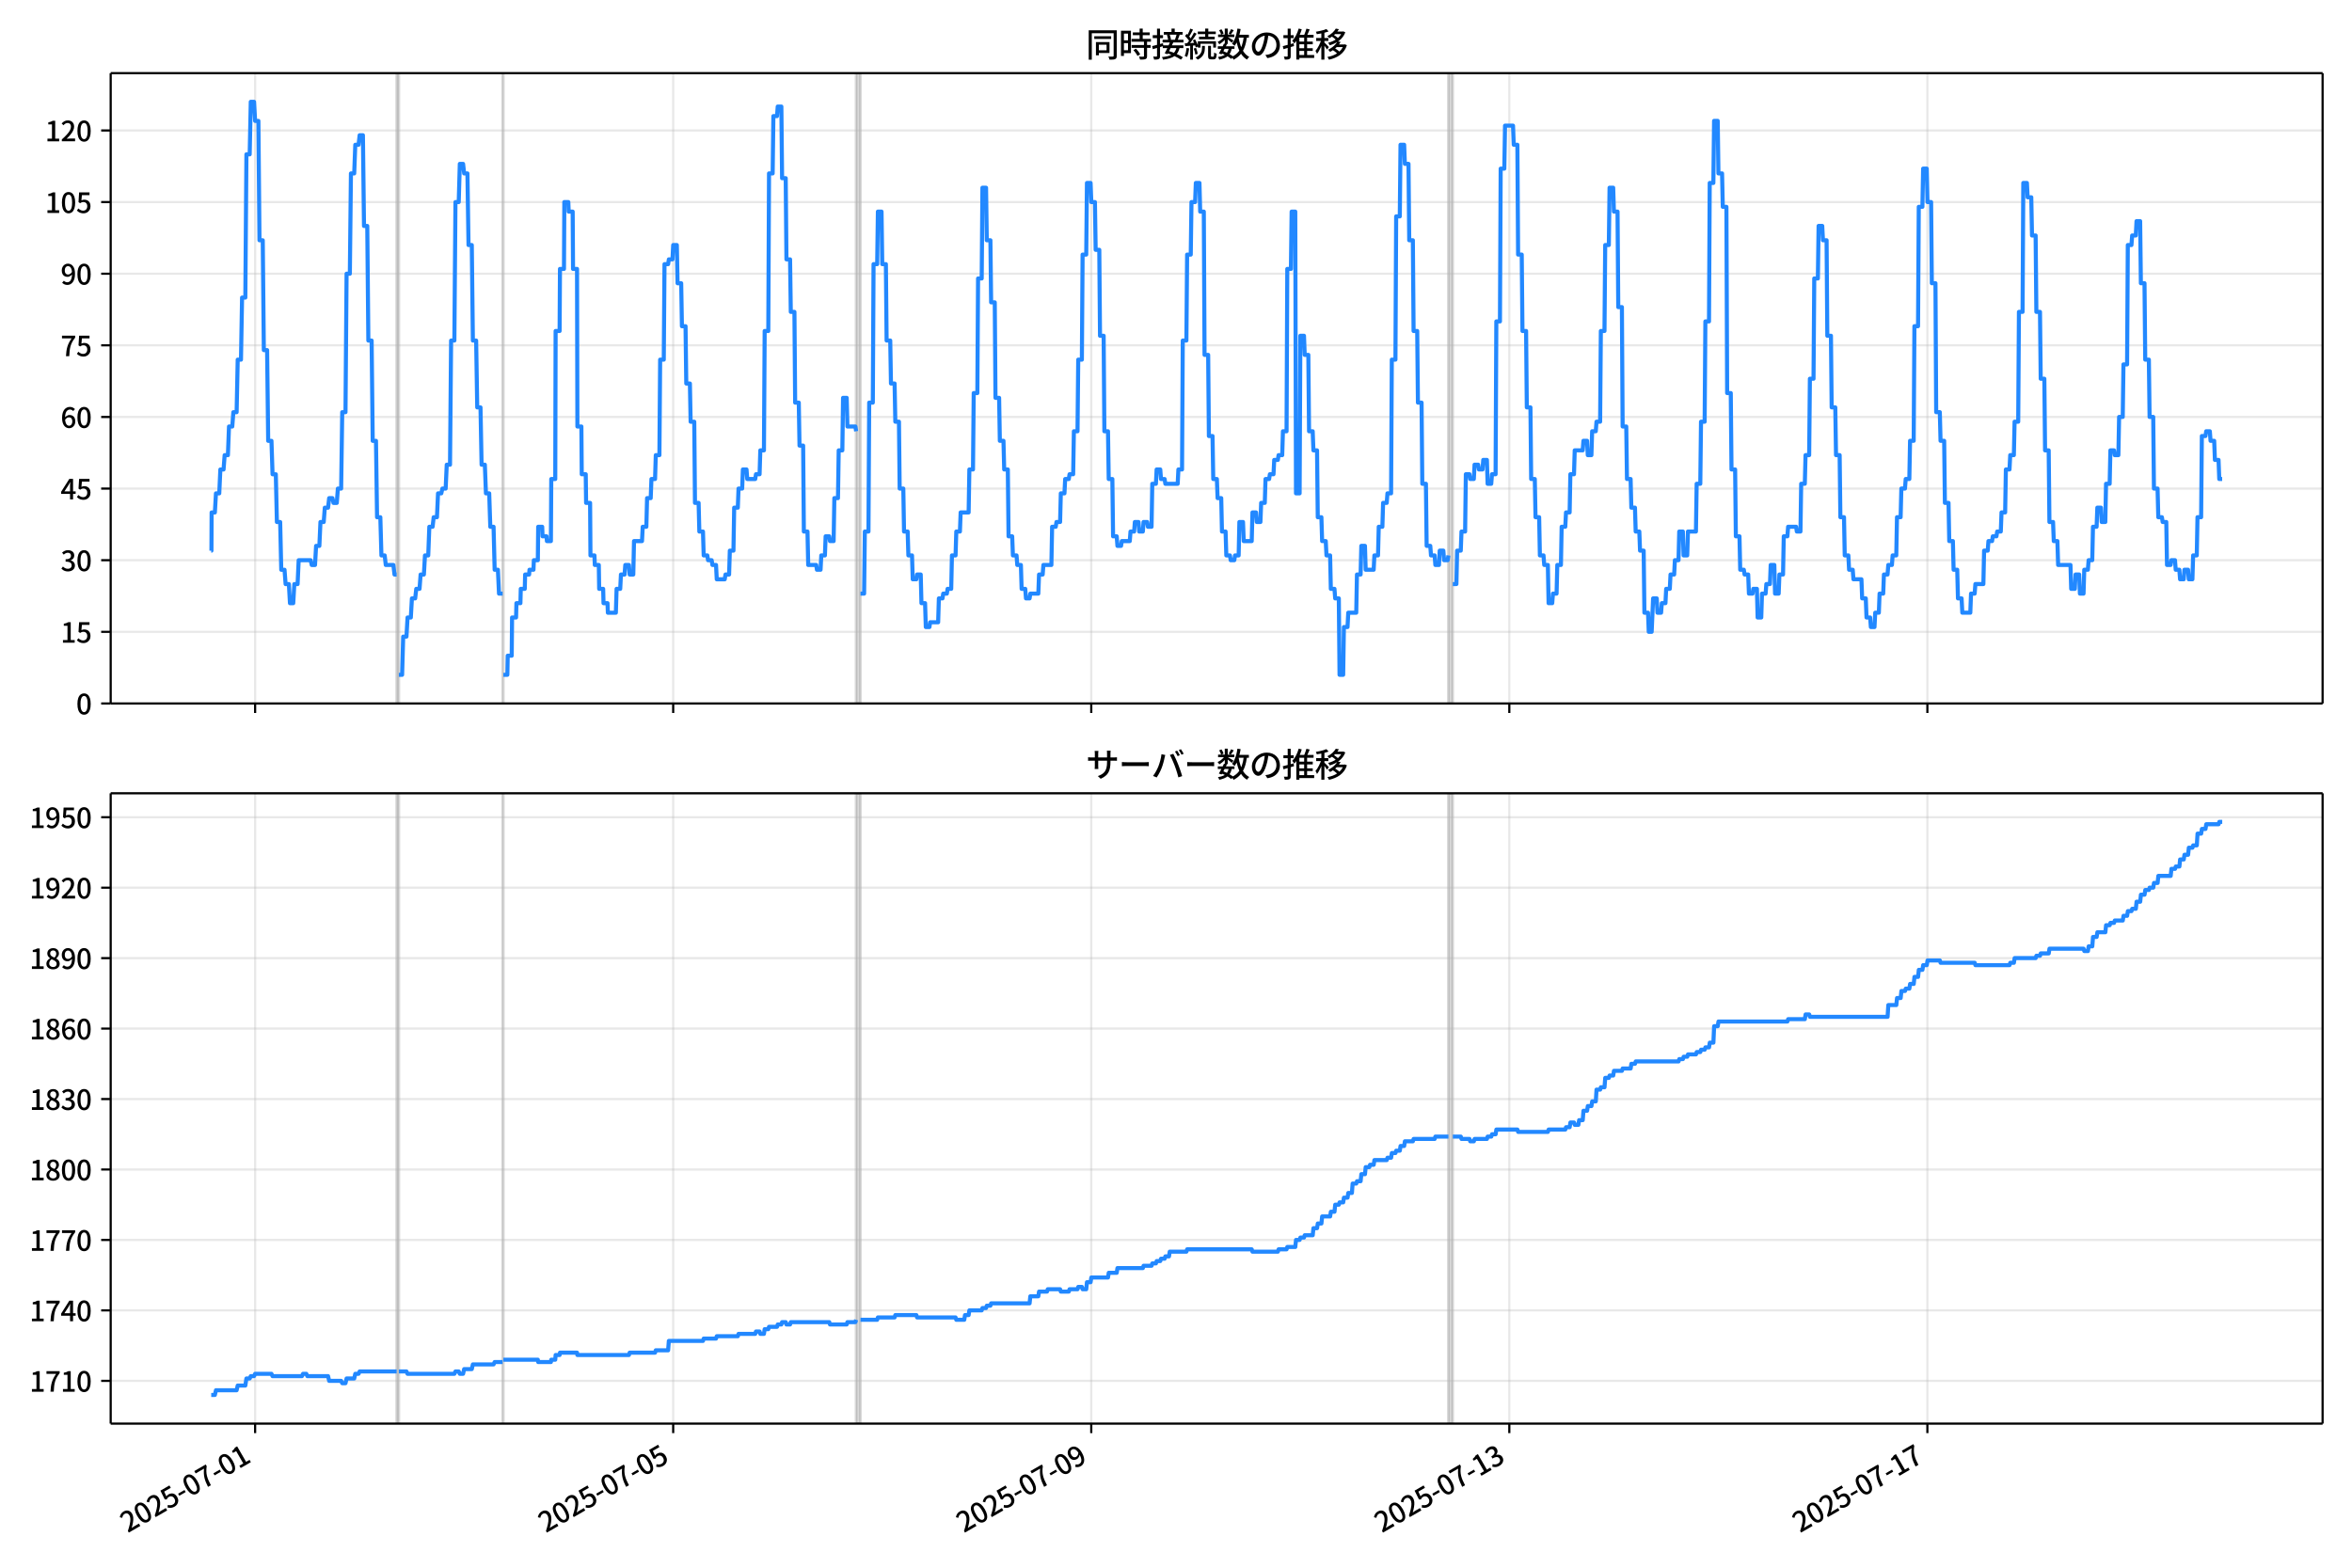 <!DOCTYPE svg  PUBLIC '-//W3C//DTD SVG 1.1//EN'  'http://www.w3.org/Graphics/SVG/1.1/DTD/svg11.dtd'>
<svg version="1.1" viewBox="0 0 864 576" xmlns="http://www.w3.org/2000/svg" xmlns:xlink="http://www.w3.org/1999/xlink">
 <defs>
  <style type="text/css">*{stroke-linejoin: round; stroke-linecap: butt}</style>
 </defs>
 <g id="aa">
  <g id="ab">
   <path d="m0 576h864v-576h-864z" fill="#fff"/>
  </g>
  <g id="ac">
   <g id="ad">
    <path d="m40.66 258.47h812.54v-231.59h-812.54z" fill="#fff"/>
   </g>
   <g id="ae">
    <path d="m145.71 258.47h.8v-231.59h-.8z" clip-path="url(#c)" fill="#808080" opacity=".3" stroke="#808080"/>
   </g>
   <g id="af">
    <path d="m184.64 258.47h.267v-231.59h-.267z" clip-path="url(#c)" fill="#808080" opacity=".3" stroke="#808080"/>
   </g>
   <g id="ag">
    <path d="m314.48 258.47h1.6v-231.59h-1.6z" clip-path="url(#c)" fill="#808080" opacity=".3" stroke="#808080"/>
   </g>
   <g id="ah">
    <path d="m532.05 258.47h1.6v-231.59h-1.6z" clip-path="url(#c)" fill="#808080" opacity=".3" stroke="#808080"/>
   </g>
   <g id="ai">
    <g id="aj">
     <g id="ak">
      <path d="m93.72 258.47v-231.59" clip-path="url(#c)" fill="none" stroke="#b0b0b0" stroke-linecap="square" stroke-opacity=".3" stroke-width=".8"/>
     </g>
     <g id="al">
      <defs>
       <path id="i" d="m0 0v3.5" stroke="#000" stroke-width=".8"/>
      </defs>
      <use x="93.72" y="258.468" stroke="#000000" stroke-width=".8" xlink:href="#i"/>
     </g>
    </g>
    <g id="am">
     <g id="an">
      <path d="m247.29 258.47v-231.59" clip-path="url(#c)" fill="none" stroke="#b0b0b0" stroke-linecap="square" stroke-opacity=".3" stroke-width=".8"/>
     </g>
     <g id="ao">
      <use x="247.295" y="258.468" stroke="#000000" stroke-width=".8" xlink:href="#i"/>
     </g>
    </g>
    <g id="ap">
     <g id="aq">
      <path d="m400.87 258.47v-231.59" clip-path="url(#c)" fill="none" stroke="#b0b0b0" stroke-linecap="square" stroke-opacity=".3" stroke-width=".8"/>
     </g>
     <g id="ar">
      <use x="400.869" y="258.468" stroke="#000000" stroke-width=".8" xlink:href="#i"/>
     </g>
    </g>
    <g id="as">
     <g id="at">
      <path d="m554.44 258.47v-231.59" clip-path="url(#c)" fill="none" stroke="#b0b0b0" stroke-linecap="square" stroke-opacity=".3" stroke-width=".8"/>
     </g>
     <g id="au">
      <use x="554.443" y="258.468" stroke="#000000" stroke-width=".8" xlink:href="#i"/>
     </g>
    </g>
    <g id="av">
     <g id="aw">
      <path d="m708.02 258.47v-231.59" clip-path="url(#c)" fill="none" stroke="#b0b0b0" stroke-linecap="square" stroke-opacity=".3" stroke-width=".8"/>
     </g>
     <g id="ax">
      <use x="708.018" y="258.468" stroke="#000000" stroke-width=".8" xlink:href="#i"/>
     </g>
    </g>
   </g>
   <g id="ay">
    <g id="az">
     <g id="ba">
      <path d="m40.66 258.47h812.54" clip-path="url(#c)" fill="none" stroke="#b0b0b0" stroke-linecap="square" stroke-opacity=".3" stroke-width=".8"/>
     </g>
     <g id="bb">
      <defs>
       <path id="d" d="m0 0h-3.5" stroke="#000" stroke-width=".8"/>
      </defs>
      <use x="40.66" y="258.468" stroke="#000000" stroke-width=".8" xlink:href="#d"/>
     </g>
     <g id="bc">
      <!-- 0 -->
      <g transform="translate(27.96 262.45) scale(.1 -.1)">
       <defs>
        <path id="a" transform="scale(.016)" d="m1830-90q-460 0-806 275-346 276-535 823-188 547-188 1366 0 820 188 1357 189 538 535 803 346 266 806 266 461 0 800-269 340-269 528-803 189-534 189-1354 0-819-189-1366-188-547-528-823-339-275-800-275zm0 589q237 0 422 185 186 186 288 599 103 413 103 1091 0 679-103 1082-102 403-288 582-185 180-422 180-236 0-422-180-186-179-292-582-105-403-105-1082 0-678 105-1091 106-413 292-599 186-185 422-185z"/>
       </defs>
       <use xlink:href="#a"/>
      </g>
     </g>
    </g>
    <g id="bd">
     <g id="be">
      <path d="m40.66 232.15h812.54" clip-path="url(#c)" fill="none" stroke="#b0b0b0" stroke-linecap="square" stroke-opacity=".3" stroke-width=".8"/>
     </g>
     <g id="bf">
      <use x="40.66" y="232.151" stroke="#000000" stroke-width=".8" xlink:href="#d"/>
     </g>
     <g id="bg">
      <!-- 15 -->
      <g transform="translate(22.26 236.14) scale(.1 -.1)">
       <defs>
        <path id="e" transform="scale(.016)" d="m544 0v608h1037v3277h-845v467q333 58 579 147 247 90 451 218h557v-4109h915v-608h-2694z"/>
        <path id="h" transform="scale(.016)" d="m1715-90q-365 0-653 90t-506 237q-217 147-383 307l352 480q134-134 294-246t361-183q202-70 452-70 262 0 473 118 212 119 333 346 122 227 122 541 0 460-247 716-246 256-649 256-224 0-384-64t-365-198l-365 237 141 2240h2387v-627h-1747l-109-1204q154 77 307 118 154 42 340 42 397 0 723-160t518-490q192-329 192-847 0-519-224-887t-586-560q-361-192-777-192z"/>
       </defs>
       <use xlink:href="#e"/>
       <use transform="translate(57)" xlink:href="#h"/>
      </g>
     </g>
    </g>
    <g id="bh">
     <g id="bi">
      <path d="m40.66 205.83h812.54" clip-path="url(#c)" fill="none" stroke="#b0b0b0" stroke-linecap="square" stroke-opacity=".3" stroke-width=".8"/>
     </g>
     <g id="bj">
      <use x="40.66" y="205.834" stroke="#000000" stroke-width=".8" xlink:href="#d"/>
     </g>
     <g id="bk">
      <!-- 30 -->
      <g transform="translate(22.26 209.82) scale(.1 -.1)">
       <defs>
        <path id="m" transform="scale(.016)" d="m1715-90q-371 0-656 90t-503 240q-217 150-377 323l359 474q211-205 479-359 269-153 634-153 269 0 467 92 199 93 311 266t112 423q0 256-125 451t-429 300q-304 106-835 106v551q467 0 732 105 266 106 384 291 119 186 119 423 0 307-192 489-192 183-531 183-269 0-503-119-233-118-438-316l-384 460q282 256 614 413 333 157 737 157 422 0 748-144 327-144 512-413 186-269 186-659 0-403-221-685-221-281-592-422v-26q269-70 490-227t349-400 128-557q0-422-215-726-214-304-573-468-358-163-787-163z"/>
       </defs>
       <use xlink:href="#m"/>
       <use transform="translate(57)" xlink:href="#a"/>
      </g>
     </g>
    </g>
    <g id="bl">
     <g id="bm">
      <path d="m40.66 179.52h812.54" clip-path="url(#c)" fill="none" stroke="#b0b0b0" stroke-linecap="square" stroke-opacity=".3" stroke-width=".8"/>
     </g>
     <g id="bn">
      <use x="40.66" y="179.517" stroke="#000000" stroke-width=".8" xlink:href="#d"/>
     </g>
     <g id="bo">
      <!-- 45 -->
      <g transform="translate(22.26 183.5) scale(.1 -.1)">
       <defs>
        <path id="r" transform="scale(.016)" d="m2170 0v3072q0 192 12 457 13 266 20 458h-26q-90-179-183-365-92-185-195-364l-921-1415h2579v-576h-3328v493l1875 2957h858v-4717h-691z"/>
       </defs>
       <use xlink:href="#r"/>
       <use transform="translate(57)" xlink:href="#h"/>
      </g>
     </g>
    </g>
    <g id="bp">
     <g id="bq">
      <path d="m40.66 153.2h812.54" clip-path="url(#c)" fill="none" stroke="#b0b0b0" stroke-linecap="square" stroke-opacity=".3" stroke-width=".8"/>
     </g>
     <g id="br">
      <use x="40.66" y="153.201" stroke="#000000" stroke-width=".8" xlink:href="#d"/>
     </g>
     <g id="bs">
      <!-- 60 -->
      <g transform="translate(22.26 157.19) scale(.1 -.1)">
       <defs>
        <path id="q" transform="scale(.016)" d="m1971-90q-339 0-634 144-294 144-518 435-224 292-352 733-128 442-128 1044 0 678 147 1161 148 483 397 784 250 301 570 445t665 144q397 0 688-147 292-147 490-359l-403-448q-128 154-327 253-198 99-409 99-307 0-567-182-259-182-413-605-153-422-153-1145 0-608 115-1002t326-589q212-195 493-195 212 0 375 121 163 122 259 343t96 522q0 300-90 511-89 212-259 320-169 109-419 109-211 0-451-134t-458-461l-25 538q134 192 313 323t374 201q196 71 375 71 397 0 694-163 298-163 467-490 170-326 170-825 0-468-195-817-195-348-512-544-317-195-701-195z"/>
       </defs>
       <use xlink:href="#q"/>
       <use transform="translate(57)" xlink:href="#a"/>
      </g>
     </g>
    </g>
    <g id="bt">
     <g id="bu">
      <path d="m40.66 126.88h812.54" clip-path="url(#c)" fill="none" stroke="#b0b0b0" stroke-linecap="square" stroke-opacity=".3" stroke-width=".8"/>
     </g>
     <g id="bv">
      <use x="40.66" y="126.884" stroke="#000000" stroke-width=".8" xlink:href="#d"/>
     </g>
     <g id="bw">
      <!-- 75 -->
      <g transform="translate(22.26 130.87) scale(.1 -.1)">
       <defs>
        <path id="g" transform="scale(.016)" d="m1235 0q32 646 109 1187t224 1024 384 941 576 938h-2208v627h3027v-455q-409-512-665-989-256-476-397-969t-205-1053-90-1251h-755z"/>
       </defs>
       <use xlink:href="#g"/>
       <use transform="translate(57)" xlink:href="#h"/>
      </g>
     </g>
    </g>
    <g id="bx">
     <g id="by">
      <path d="m40.66 100.57h812.54" clip-path="url(#c)" fill="none" stroke="#b0b0b0" stroke-linecap="square" stroke-opacity=".3" stroke-width=".8"/>
     </g>
     <g id="bz">
      <use x="40.66" y="100.567" stroke="#000000" stroke-width=".8" xlink:href="#d"/>
     </g>
     <g id="ca">
      <!-- 90 -->
      <g transform="translate(22.26 104.55) scale(.1 -.1)">
       <defs>
        <path id="k" transform="scale(.016)" d="m1562-90q-410 0-708 150-297 151-502 356l403 461q141-160 346-256t422-96q224 0 425 102 202 103 352 333 151 230 237 614 87 384 87 941 0 589-115 970t-323 563-496 182q-205 0-372-118-166-118-262-336t-96-525q0-301 86-512 87-211 259-323 173-112 417-112 224 0 460 141 237 141 448 461l32-544q-134-180-313-314t-371-208-384-74q-391 0-689 166-297 167-467 496-169 330-169 823 0 467 195 816t515 541 698 192q339 0 636-138 298-137 519-419 221-281 349-710t128-1018q0-691-141-1187t-391-807q-249-310-563-461-313-150-652-150z"/>
       </defs>
       <use xlink:href="#k"/>
       <use transform="translate(57)" xlink:href="#a"/>
      </g>
     </g>
    </g>
    <g id="cb">
     <g id="cc">
      <path d="m40.66 74.25h812.54" clip-path="url(#c)" fill="none" stroke="#b0b0b0" stroke-linecap="square" stroke-opacity=".3" stroke-width=".8"/>
     </g>
     <g id="cd">
      <use x="40.66" y="74.25" stroke="#000000" stroke-width=".8" xlink:href="#d"/>
     </g>
     <g id="ce">
      <!-- 105 -->
      <g transform="translate(16.56 78.235) scale(.1 -.1)">
       <use xlink:href="#e"/>
       <use transform="translate(57)" xlink:href="#a"/>
       <use transform="translate(114)" xlink:href="#h"/>
      </g>
     </g>
    </g>
    <g id="cf">
     <g id="cg">
      <path d="m40.66 47.933h812.54" clip-path="url(#c)" fill="none" stroke="#b0b0b0" stroke-linecap="square" stroke-opacity=".3" stroke-width=".8"/>
     </g>
     <g id="ch">
      <use x="40.66" y="47.933" stroke="#000000" stroke-width=".8" xlink:href="#d"/>
     </g>
     <g id="ci">
      <!-- 120 -->
      <g transform="translate(16.56 51.919) scale(.1 -.1)">
       <defs>
        <path id="f" transform="scale(.016)" d="m282 0v429q697 621 1164 1136 468 515 701 956 234 442 234 826 0 256-87 451-86 196-262 301-176 106-445 106-275 0-506-151-230-150-422-368l-416 410q301 333 637 518 336 186 803 186 429 0 749-176t496-493 176-745q0-455-224-919t-615-935q-390-470-889-950 186 20 394 36t374 16h1184v-634h-3046z"/>
       </defs>
       <use xlink:href="#e"/>
       <use transform="translate(57)" xlink:href="#f"/>
       <use transform="translate(114)" xlink:href="#a"/>
      </g>
     </g>
    </g>
   </g>
   <g id="cj">
    <path d="m77.594 202.33h.076l.067-14.036h1.195l.401-7.018h1.212l.401-8.772h1.177l.4-5.263h1.2l.4-10.527h1.2l.4-5.263h1.2l.4-19.299h1.2l.4-22.808h1.2l.4-52.634h1.2l.4-19.299h1.2l.4 7.018h1.2l.4 43.861h1.2l.4 40.352h1.2l.4 33.335h1.2l.4 12.281h1.2l.4 17.545h1.2l.4 17.545h1.2l.4 5.263h1.2l.4 7.018h1.2l.4-7.018h1.2l.4-8.772h4.399l.4 1.754h1.2l.4-7.018h1.2l.4-8.772h1.2l.4-5.263h1.2l.4-3.509h1.2l.4 1.754h1.2l.4-5.263h1.2l.4-28.071h1.2l.4-50.879h1.2l.4-36.844h1.2l.4-10.527h1.2l.4-3.509h1.2l.4 33.335h1.2l.4 42.107h1.2l.4 36.844h1.2l.4 28.071h1.2l.4 14.036h1.2l.4 3.509h2.8l.4 3.509h.8m.8 36.844h1.2l.4-14.036h1.2l.4-7.018h1.2l.4-7.018h1.2l.4-3.509h1.2l.4-5.263h1.2l.4-7.018h1.2l.4-10.527h1.2l.4-3.509h1.2l.4-8.772h1.2l.4-1.754h1.2l.4-8.772h1.2l.4-45.616h1.2l.4-50.879h1.2l.4-14.036h1.2l.4 3.509h1.2l.4 26.317h1.2l.4 35.089h1.2l.4 24.562h1.2l.4 21.053h1.2l.4 10.527h1.2l.4 12.281h1.2l.4 15.79h1.2l.4 8.772h1.333m.267 29.826h1.466l.133-7.018h1.466l.133-14.036h1.466l.133-5.263h1.466l.133-5.263h1.466l.133-5.263h1.466l.133-1.754h1.466l.133-3.509h1.466l.133-12.281h1.466l.133 3.509h1.466l.133 1.754h1.466l.133-22.808h1.466l.133-54.388h1.466l.133-22.808h1.466l.133-24.562h1.466l.133 3.509h1.466l.133 21.053h1.466l.133 57.897h1.466l.133 17.545h1.466l.133 10.527h1.466l.133 19.299h1.466l.133 3.509h1.466l.133 8.772h1.466l.133 5.263h1.466l.133 3.509h2.933l.267-8.772h1.333l.267-5.263h1.333l.267-3.509h1.333l.267 3.509h1.333l.267-12.281h2.933l.267-5.263h1.333l.267-10.527h1.333l.267-7.018h1.333l.267-8.772h1.333l.267-35.089h1.333l.267-35.089h1.333l.267-1.754h1.333l.267-5.263h1.333l.267 14.036h1.333l.267 15.79h1.333l.267 21.053h1.333l.267 14.036h1.333l.267 29.826h1.333l.267 10.527h1.333l.267 8.772h1.333l.267 1.754h1.333l.267 1.754h1.333l.267 5.263h2.933l.267-1.754h1.333l.267-8.772h1.333l.267-15.79h1.333l.267-7.018h1.333l.267-7.018h1.333l.267 3.509h2.933l.267-1.754h1.333l.267-8.772h1.333l.267-43.861h1.333l.267-57.897h1.333l.267-21.053h1.333l.267-3.509h1.333l.267 26.317h1.333l.267 29.826h1.333l.267 19.299h1.333l.267 33.335h1.333l.267 15.79h1.333l.267 31.58h1.333l.267 12.281h2.933l.267 1.754h1.333l.267-5.263h1.333l.267-7.018h1.333l.267 1.754h1.333l.267-15.79h1.333l.267-17.545h1.333l.267-19.299h1.333l.267 10.527h2.933l.267 1.754m1.6 59.651h1.333l.267-22.808h1.333l.267-47.37h1.333l.267-50.879h1.333l.267-19.299h1.333l.267 19.299h1.333l.267 28.071h1.333l.267 15.79h1.333l.267 14.036h1.333l.267 24.562h1.333l.267 15.79h1.333l.267 8.772h1.333l.267 8.772h1.333l.267-1.754h1.333l.267 10.527h1.333l.267 8.772h1.333l.267-1.754h2.933l.267-8.772h1.333l.267-1.754h1.333l.267-1.754h1.333l.267-12.281h1.333l.267-8.772h1.333l.267-7.018h2.933l.267-15.79h1.333l.267-28.071h1.333l.267-42.107h1.333l.267-33.335h1.333l.267 19.299h1.333l.267 22.808h1.333l.267 35.089h1.333l.267 15.79h1.333l.267 10.527h1.333l.267 24.562h1.333l.267 7.018h1.333l.267 3.509h1.333l.267 8.772h1.333l.267 3.509h1.333l.267-1.754h2.933l.267-7.018h1.333l.267-3.509h2.933l.267-14.036h1.333l.267-1.754h1.333l.267-10.527h1.333l.267-5.263h1.333l.267-1.754h1.333l.267-15.79h1.333l.267-26.317h1.333l.267-38.598h1.333l.267-26.317h1.333l.267 7.018h1.333l.267 17.545h1.333l.267 31.58h1.333l.267 35.089h1.333l.267 17.545h1.333l.267 21.053h1.333l.267 3.509h1.333l.267-1.754h2.933l.267-3.509h1.333l.267-3.509h1.333l.267 3.509h1.333l.267-3.509h1.333l.267 1.754h1.333l.267-15.79h1.333l.267-5.263h1.333l.267 3.509h1.333l.267 1.754h4.533l.267-5.263h1.333l.267-47.37h1.333l.267-31.58h1.333l.267-19.299h1.333l.267-7.018h1.333l.267 10.527h1.333l.267 52.634h1.333l.267 29.826h1.333l.267 15.79h1.333l.267 7.018h1.333l.267 12.281h1.333l.267 8.772h1.333l.267 1.754h1.333l.267-1.754h1.333l.267-12.281h1.333l.267 7.018h2.933l.267-10.527h1.333l.267 3.509h1.333l.267-7.018h1.333l.267-8.772h1.333l.267-1.754h1.333l.267-5.263h1.333l.267-1.754h1.333l.267-8.772h1.333l.267-59.651h1.333l.267-21.053h1.333l.267 103.51h1.333l.267-57.897h1.333l.267 7.018h1.333l.267 28.071h1.333l.267 7.018h1.333l.267 24.562h1.333l.267 8.772h1.333l.267 5.263h1.333l.267 12.281h1.333l.267 3.509h1.333l.267 28.071h1.333l.267-17.545h1.333l.267-5.263h2.933l.267-14.036h1.333l.267-10.527h1.333l.267 8.772h2.933l.267-5.263h1.333l.267-10.527h1.333l.267-8.772h1.333l.267-3.509h1.333l.267-49.125h1.333l.267-52.634h1.333l.267-26.317h1.333l.267 7.018h1.333l.267 28.071h1.333l.267 33.335h1.333l.267 26.317h1.333l.267 29.826h1.333l.267 22.808h1.333l.267 3.509h1.333l.267 3.509h1.333l.267-5.263h1.333l.267 3.509h1.333l.267-1.754m1.6 10.527h1.333l.267-12.281h1.333l.267-7.018h1.333l.267-21.053h1.333l.267 1.754h1.333l.267-5.263h1.333l.267 1.754h1.333l.267-3.509h1.333l.267 8.772h1.333l.267-3.509h1.333l.267-56.142h1.333l.267-56.142h1.333l.267-15.79h2.933l.267 7.018h1.333l.267 40.352h1.333l.267 28.071h1.333l.267 28.071h1.333l.267 26.317h1.333l.267 14.036h1.333l.267 14.036h1.333l.267 3.509h1.333l.267 14.036h1.333l.267-3.509h1.333l.267-10.527h1.333l.267-14.036h1.333l.267-5.263h1.333l.267-14.036h1.333l.267-8.772h2.933l.267-3.509h1.333l.267 5.263h1.333l.267-8.772h1.333l.267-3.509h1.333l.267-33.335h1.333l.267-31.58h1.333l.267-21.053h1.333l.267 8.772h1.333l.267 35.089h1.333l.267 43.861h1.333l.267 19.299h1.333l.267 10.527h1.333l.267 8.772h1.333l.267 7.018h1.333l.267 22.808h1.333l.267 7.018h1.067l.533-12.281h1.333l.267 5.263h1.333l.267-3.509h1.333l.267-5.263h1.333l.267-5.263h1.333l.267-5.263h1.333l.267-10.527h1.333l.267 8.772h1.333l.267-8.772h2.933l.267-17.545h1.333l.267-22.808h1.333l.267-36.844h1.333l.267-50.879h1.333l.267-22.808h1.333l.267 19.299h1.333l.267 12.281h1.333l.267 68.424h1.333l.267 28.071h1.333l.267 24.562h1.333l.267 12.281h1.333l.267 1.754h1.333l.267 7.018h1.333l.267-1.754h1.333l.267 10.527h1.333l.267-8.772h1.333l.267-3.509h1.333l.267-7.018h1.333l.267 10.527h1.333l.267-7.018h1.333l.267-14.036h1.333l.267-3.509h2.933l.267 1.754h1.333l.267-17.545h1.333l.267-10.527h1.333l.267-28.071h1.333l.267-36.844h1.333l.267-19.299h1.333l.267 5.263h1.333l.267 35.089h1.333l.267 26.317h1.333l.267 17.545h1.333l.267 22.808h1.333l.267 14.036h1.333l.267 5.263h1.333l.267 3.509h2.933l.267 7.018h1.333l.267 7.018h1.333l.267 3.509h1.333l.267-5.263h1.333l.267-7.018h1.333l.267-7.018h1.333l.267-3.509h1.333l.267-3.509h1.333l.267-14.036h1.333l.267-10.527h1.333l.267-3.509h1.333l.267-14.036h1.333l.267-42.107h1.333l.267-43.861h1.333l.267-14.036h1.333l.267 12.281h1.333l.267 29.826h1.333l.267 47.37h1.333l.267 10.527h1.333l.267 22.808h1.333l.267 14.036h1.333l.267 10.527h1.333l.267 10.527h1.333l.267 5.263h2.933l.267-7.018h1.333l.267-3.509h2.933l.267-12.281h1.333l.267-3.509h1.333l.267-1.754h1.333l.267-1.754h1.333l.267-7.018h1.333l.267-15.79h1.333l.267-5.263h1.333l.267-12.281h1.333l.267-40.352h1.333l.267-47.37h1.333l.267 5.263h1.333l.267 14.036h1.333l.267 28.071h1.333l.267 24.562h1.333l.267 26.317h1.333l.267 26.317h1.333l.267 7.018h1.333l.267 8.772h4.533l.267 8.772h1.333l.267-5.263h1.333l.267 7.018h1.333l.267-8.772h1.333l.267-3.509h1.333l.267-12.281h1.333l.267-7.018h1.333l.267 5.263h1.333l.267-14.036h1.333l.267-12.281h1.333l.267 1.754h1.333l.267-14.036h1.333l.267-19.299h1.333l.267-43.861h1.333l.267-3.509h1.333l.267-5.263h1.333l.267 22.808h1.333l.267 28.071h1.333l.267 21.053h1.333l.267 26.317h1.333l.267 10.527h1.333l.267 1.754h1.333l.267 15.79h1.333l.267-1.754h1.333l.267 3.509h1.333l.267 3.509h1.333l.267-3.509h1.333l.267 3.509h1.333l.267-8.772h1.333l.267-14.036h1.333l.267-29.826h1.333l.267-1.754h1.333l.267 3.509h1.333l.267 7.018h1.333l.267 7.018h1.067v0" clip-path="url(#c)" fill="none" stroke="#28f" stroke-linecap="square" stroke-width="1.5"/>
   </g>
   <g id="ck">
    <path d="m40.66 258.47v-231.59" fill="none" stroke="#000" stroke-linecap="square" stroke-width=".8"/>
   </g>
   <g id="cl">
    <path d="m853.2 258.47v-231.59" fill="none" stroke="#000" stroke-linecap="square" stroke-width=".8"/>
   </g>
   <g id="cm">
    <path d="m40.66 258.47h812.54" fill="none" stroke="#000" stroke-linecap="square" stroke-width=".8"/>
   </g>
   <g id="cn">
    <path d="m40.66 26.88h812.54" fill="none" stroke="#000" stroke-linecap="square" stroke-width=".8"/>
   </g>
   <g id="co">
    <!-- 同時接続数の推移 -->
    <g transform="translate(398.93 20.88) scale(.12 -.12)">
     <defs>
      <path id="x" transform="scale(.016)" d="m1587 3936h3232v-518h-3232v518zm320-1114h557v-2534h-557v2534zm301 0h2291v-2086h-2291v512h1734v1069h-1734v505zm-1683 2260h5113v-570h-4524v-5056h-589v5626zm4768 0h595v-4896q0-250-67-397t-227-218q-160-77-426-96t-675-19q-13 83-45 192t-77 218q-45 108-89 185 281-13 527-13 247 0 330 0 83 7 118 42 36 35 36 112v4890z"/>
      <path id="v" transform="scale(.016)" d="m2714 4672h3238v-525h-3238v525zm-244-1235h3712v-538h-3712v538zm20-1184h3635v-531h-3635v531zm1523 3155h595v-2310h-595v2310zm832-2451h589v-2823q0-230-61-364-61-135-227-199-167-70-423-86t-633-16q-20 121-78 285-57 163-121 284 275-6 509-9t310-3q77 6 106 28 29 23 29 93v2810zm-2023-1677 487 282q153-160 313-352t294-381q135-189 206-343l-519-313q-64 153-189 348-124 196-278 394-154 199-314 365zm-2086 3718h1619v-4281h-1619v544h1056v3187h-1056v550zm32-1843h1293v-537h-1293v537zm-320 1843h563v-4832h-563v4832z"/>
      <path id="w" transform="scale(.016)" d="m3866 5408h614v-870h-614v870zm-1479-653h3597v-518h-3597v518zm-230-1485h4e3v-518h-4e3v518zm825 922 519 102q64-160 121-342 58-182 96-352 39-170 45-304l-544-128q-6 134-42 313-35 180-83 365-48 186-112 346zm1856 109 589-71q-96-275-202-557-105-281-195-486l-518 77q58 147 122 329 64 183 118 372t86 336zm-2643-2106h3943v-518h-3943v518zm1408 685 602-115q-167-371-362-784t-390-797-362-685l-525 179q160 288 346 666t368 784 323 752zm-659-2157 358 403q352-102 733-240 381-137 752-304 371-166 697-336 327-169 558-329l-384-461q-218 160-532 336-313 176-685 345-371 170-755 323-384 154-742 263zm1894 1114 583-71q-122-550-353-944-230-393-604-662t-922-435q-547-167-1296-269-25 128-93 269-67 141-137 230 678 64 1168 192t819 349q330 221 531 550 202 330 304 791zm-4684 217q396 90 953 240 557 151 1120 311l77-544q-525-154-1053-311-528-156-963-284l-134 588zm121 2093h1965v-563h-1965v563zm819 1248h576v-5229q0-236-51-374t-192-208q-141-77-355-99-214-23-541-16-13 115-64 288t-109 294q205-6 381-6t234 0q64 0 92 28 29 29 29 93v5229z"/>
      <path id="u" transform="scale(.016)" d="m4058 5408h595v-1798h-595v1798zm-1415-563h3443v-499h-3443v499zm231-992h3008v-499h-3008v499zm-224-877h3475v-1203h-531v729h-2432v-729h-512v1203zm1964-877h551v-1881q0-122 22-157 23-35 106-35 25 0 92 0 68 0 135 0t99 0q51 0 83 54t45 224 19 515q90-70 234-131t259-93q-19-429-83-662-64-234-183-326-118-93-316-93-39 0-103 0t-134 0-138 0q-67 0-99 0-237 0-365 64t-176 218q-48 153-48 422v1881zm-1164-6h550v-455q0-243-48-528-48-284-186-579-137-294-409-572-272-279-727-503-70 90-192 208-121 118-230 195 416 205 665 438 250 234 371 474 122 240 164 467 42 228 42 413v442zm-2240 3309 524-192q-121-244-259-503-137-259-275-496t-259-416l-410 173q122 186 246 438 125 253 240 515 116 263 193 481zm716-743 500-230q-224-359-496-756-272-396-548-764-275-368-518-650l-358 205q179 211 377 483 199 272 387 569 189 298 358 592 170 295 298 551zm-1721-665 307 403q166-154 339-340 173-185 320-364t224-327l-326-460q-77 160-218 348-141 189-314 384-172 196-332 356zm1485-832 435 179q128-211 249-458 122-246 215-474 93-227 137-412l-473-211q-32 185-119 422-86 237-201 486-115 250-243 468zm-1530-583q422 26 998 54 576 29 1184 68l7-499q-570-45-1127-84-556-38-992-70l-70 531zm1702-992 436 135q121-276 214-596t118-556l-454-148q-26 237-112 563-86 327-202 602zm-1363 109 499-83q-57-455-163-897-105-441-253-748-51 32-134 73-83 42-170 83-86 42-144 62 148 294 234 697t131 813zm691 627h525v-2861h-525v2861z"/>
      <path id="o" transform="scale(.016)" d="m224 2022h3187v-499h-3187v499zm51 2247h3111v-487h-3111v487zm1127-1735 563-121q-154-320-333-672t-352-679q-173-326-326-582l-532 173q148 243 324 566t345 669q170 346 311 646zm934-832 563-64q-89-480-262-838t-461-614-701-432-976-298q-25 128-99 269t-157 237q659 102 1085 303 426 202 666 554t342 883zm422 3597 519-211q-147-218-298-436-150-217-278-377l-403 186q121 173 252 413 132 240 208 425zm-1203 109h563v-2957h-563v2957zm-1075-320 448 186q134-192 246-420 112-227 157-393l-467-211q-38 172-147 406t-237 432zm1094-1050 397-236q-160-263-400-529-240-265-519-489-278-224-553-378-51 103-141 237-89 135-179 218 269 109 534 294 266 186 493 416 228 231 368 467zm487-204q83-45 246-145 163-99 352-211t346-211 221-150l-327-423q-83 77-230 198-147 122-317 253-170 132-327 250-156 119-259 189l295 250zm1798 396h2311v-556h-2311v556zm115 1178 615-90q-103-640-263-1235t-384-1101q-224-505-512-889-44 57-134 134t-186 157-166 125q275 339 473 796 199 458 340 995 141 538 217 1108zm1223-1510 614-58q-147-1101-445-1940-297-838-813-1443-515-604-1321-1014-26 71-90 177-64 105-134 208-70 102-128 159 742 346 1212 880 471 535 730 1290 260 755 375 1741zm-1005-135q134-851 387-1597 253-745 659-1305 407-560 1002-874-70-57-154-150-83-93-154-189-70-96-121-179-633 371-1056 988-422 618-688 1434-265 816-425 1783l550 89zm-3309-3065 327 416q377-148 754-330 378-182 701-378 324-195 548-368l-416-435q-211 179-519 378-307 198-666 383-358 186-729 334z"/>
      <path id="t" transform="scale(.016)" d="m3686 4378q-64-493-163-1041-99-547-265-1084-192-653-432-1104t-522-688-595-237q-320 0-596 221-275 221-448 621-172 400-172 931 0 537 220 1017 221 480 611 851 391 372 909 583 519 211 1121 211 576 0 1040-186 464-185 793-515 330-329 502-771 173-441 173-941 0-672-278-1194-278-521-816-851-538-329-1318-444l-378 601q166 20 307 42t263 48q307 70 585 217 279 148 496 375 218 227 342 534 125 308 125 692t-122 713q-121 330-358 573-236 243-582 380-346 138-781 138-525 0-935-186-409-185-694-489-284-304-432-656-147-352-147-678 0-365 89-605 90-240 224-355 135-115 276-115t288 144 297 457q151 314 298 800 147 461 246 982 100 522 145 1021l684-12z"/>
      <path id="p" transform="scale(.016)" d="m2995 2925h2893v-519h-2893v519zm0-1280h2893v-519h-2893v519zm-64-1299h3232v-557h-3232v557zm1312 3577h563v-3763h-563v3763zm429 1466 634-141q-154-390-340-794-185-403-339-684l-512 140q103 199 208 458 106 259 195 528 90 269 154 493zm-1472 25 582-147q-153-518-371-1018-217-499-483-931t-573-758q-38 64-109 160-70 96-147 198-77 103-141 160 416 416 733 1034t509 1302zm128-1203h2720v-537h-2720v-4205h-582v4422l313 320h269zm-3174-2157q396 90 953 240 557 151 1120 311l77-544q-525-154-1053-311-528-156-963-284l-134 588zm121 2093h1965v-563h-1965v563zm819 1248h576v-5229q0-236-51-374t-192-208q-141-77-355-99-214-23-541-16-13 115-64 288t-109 294q205-6 381-6t234 0q64 0 92 28 29 29 29 93v5229z"/>
      <path id="n" transform="scale(.016)" d="m4051 5402 595-109q-281-493-729-941t-1107-806q-39 64-106 144t-141 153q-73 74-137 119 608 288 1011 678t614 762zm-77-557h1511v-493h-1863l352 493zm1293 0h109l109 25 384-179q-192-505-496-905t-695-701q-390-301-845-519-454-217-947-358-44 109-137 253t-176 227q448 109 867 294 419 186 777 445 359 259 631 592t419 730v96zm-1990-954 377 307q167-96 336-218 170-121 320-249 151-128 247-237l-397-332q-90 108-237 236t-317 259q-169 132-329 234zm1107-934 595-109q-307-538-803-1031-496-492-1232-876-38 64-102 144t-138 156q-74 77-138 116 455 217 807 483t604 554q253 288 407 563zm-90-589h1460v-506h-1818l358 506zm1268 0h121l109 26 384-167q-192-614-531-1075t-787-794q-448-332-983-553-534-221-1129-355-45 115-132 269-86 153-176 249 551 96 1043 285 493 189 903 473 410 285 714 669t464 883v90zm-2132-1056 410 339q186-102 384-237 198-134 371-275t282-269l-435-371q-103 128-270 272-166 144-361 288t-381 253zm-2150 3533h589v-5376h-589v5376zm-992-1242h2336v-569h-2336v569zm1024-224 365-160q-96-339-231-707-134-368-291-727-157-358-336-672-179-313-365-537-44 128-134 291t-160 272q173 192 339 457 167 266 323 570 157 304 282 618t208 595zm941 1946 416-467q-314-122-695-221-380-99-784-173-403-74-780-131-20 102-71 236-51 135-102 231 358 58 732 138 375 80 711 179t573 208zm-397-2579q58-45 179-170 122-125 266-266 144-140 259-265t160-183l-352-473q-58 102-157 255-99 154-218 317-118 164-227 311-108 147-185 237l275 237z"/>
     </defs>
     <use xlink:href="#x"/>
     <use transform="translate(100)" xlink:href="#v"/>
     <use transform="translate(200)" xlink:href="#w"/>
     <use transform="translate(300)" xlink:href="#u"/>
     <use transform="translate(400)" xlink:href="#o"/>
     <use transform="translate(500)" xlink:href="#t"/>
     <use transform="translate(600)" xlink:href="#p"/>
     <use transform="translate(700)" xlink:href="#n"/>
    </g>
   </g>
  </g>
  <g id="cp">
   <g id="cq">
    <path d="m40.66 523.06h812.54v-231.59h-812.54z" fill="#fff"/>
   </g>
   <g id="cr">
    <path d="m145.71 523.06h.8v-231.59h-.8z" clip-path="url(#b)" fill="#808080" opacity=".3" stroke="#808080"/>
   </g>
   <g id="cs">
    <path d="m184.64 523.06h.267v-231.59h-.267z" clip-path="url(#b)" fill="#808080" opacity=".3" stroke="#808080"/>
   </g>
   <g id="ct">
    <path d="m314.48 523.06h1.6v-231.59h-1.6z" clip-path="url(#b)" fill="#808080" opacity=".3" stroke="#808080"/>
   </g>
   <g id="cu">
    <path d="m532.05 523.06h1.6v-231.59h-1.6z" clip-path="url(#b)" fill="#808080" opacity=".3" stroke="#808080"/>
   </g>
   <g id="cv">
    <g id="cw">
     <g id="cx">
      <path d="m93.72 523.06v-231.59" clip-path="url(#b)" fill="none" stroke="#b0b0b0" stroke-linecap="square" stroke-opacity=".3" stroke-width=".8"/>
     </g>
     <g id="cy">
      <use x="93.72" y="523.055" stroke="#000000" stroke-width=".8" xlink:href="#i"/>
     </g>
     <g id="cz">
      <!-- 2025-07-01 -->
      <g transform="translate(46.931 563.33) rotate(-30) scale(.1 -.1)">
       <defs>
        <path id="j" transform="scale(.016)" d="m301 1536v544h1689v-544h-1689z"/>
       </defs>
       <use xlink:href="#f"/>
       <use transform="translate(57)" xlink:href="#a"/>
       <use transform="translate(114)" xlink:href="#f"/>
       <use transform="translate(171)" xlink:href="#h"/>
       <use transform="translate(228)" xlink:href="#j"/>
       <use transform="translate(263.7)" xlink:href="#a"/>
       <use transform="translate(320.7)" xlink:href="#g"/>
       <use transform="translate(377.7)" xlink:href="#j"/>
       <use transform="translate(413.4)" xlink:href="#a"/>
       <use transform="translate(470.4)" xlink:href="#e"/>
      </g>
     </g>
    </g>
    <g id="da">
     <g id="db">
      <path d="m247.29 523.06v-231.59" clip-path="url(#b)" fill="none" stroke="#b0b0b0" stroke-linecap="square" stroke-opacity=".3" stroke-width=".8"/>
     </g>
     <g id="dc">
      <use x="247.295" y="523.055" stroke="#000000" stroke-width=".8" xlink:href="#i"/>
     </g>
     <g id="dd">
      <!-- 2025-07-05 -->
      <g transform="translate(200.51 563.33) rotate(-30) scale(.1 -.1)">
       <use xlink:href="#f"/>
       <use transform="translate(57)" xlink:href="#a"/>
       <use transform="translate(114)" xlink:href="#f"/>
       <use transform="translate(171)" xlink:href="#h"/>
       <use transform="translate(228)" xlink:href="#j"/>
       <use transform="translate(263.7)" xlink:href="#a"/>
       <use transform="translate(320.7)" xlink:href="#g"/>
       <use transform="translate(377.7)" xlink:href="#j"/>
       <use transform="translate(413.4)" xlink:href="#a"/>
       <use transform="translate(470.4)" xlink:href="#h"/>
      </g>
     </g>
    </g>
    <g id="de">
     <g id="df">
      <path d="m400.87 523.06v-231.59" clip-path="url(#b)" fill="none" stroke="#b0b0b0" stroke-linecap="square" stroke-opacity=".3" stroke-width=".8"/>
     </g>
     <g id="dg">
      <use x="400.869" y="523.055" stroke="#000000" stroke-width=".8" xlink:href="#i"/>
     </g>
     <g id="dh">
      <!-- 2025-07-09 -->
      <g transform="translate(354.08 563.33) rotate(-30) scale(.1 -.1)">
       <use xlink:href="#f"/>
       <use transform="translate(57)" xlink:href="#a"/>
       <use transform="translate(114)" xlink:href="#f"/>
       <use transform="translate(171)" xlink:href="#h"/>
       <use transform="translate(228)" xlink:href="#j"/>
       <use transform="translate(263.7)" xlink:href="#a"/>
       <use transform="translate(320.7)" xlink:href="#g"/>
       <use transform="translate(377.7)" xlink:href="#j"/>
       <use transform="translate(413.4)" xlink:href="#a"/>
       <use transform="translate(470.4)" xlink:href="#k"/>
      </g>
     </g>
    </g>
    <g id="di">
     <g id="dj">
      <path d="m554.44 523.06v-231.59" clip-path="url(#b)" fill="none" stroke="#b0b0b0" stroke-linecap="square" stroke-opacity=".3" stroke-width=".8"/>
     </g>
     <g id="dk">
      <use x="554.443" y="523.055" stroke="#000000" stroke-width=".8" xlink:href="#i"/>
     </g>
     <g id="dl">
      <!-- 2025-07-13 -->
      <g transform="translate(507.65 563.33) rotate(-30) scale(.1 -.1)">
       <use xlink:href="#f"/>
       <use transform="translate(57)" xlink:href="#a"/>
       <use transform="translate(114)" xlink:href="#f"/>
       <use transform="translate(171)" xlink:href="#h"/>
       <use transform="translate(228)" xlink:href="#j"/>
       <use transform="translate(263.7)" xlink:href="#a"/>
       <use transform="translate(320.7)" xlink:href="#g"/>
       <use transform="translate(377.7)" xlink:href="#j"/>
       <use transform="translate(413.4)" xlink:href="#e"/>
       <use transform="translate(470.4)" xlink:href="#m"/>
      </g>
     </g>
    </g>
    <g id="dm">
     <g id="dn">
      <path d="m708.02 523.06v-231.59" clip-path="url(#b)" fill="none" stroke="#b0b0b0" stroke-linecap="square" stroke-opacity=".3" stroke-width=".8"/>
     </g>
     <g id="do">
      <use x="708.018" y="523.055" stroke="#000000" stroke-width=".8" xlink:href="#i"/>
     </g>
     <g id="dp">
      <!-- 2025-07-17 -->
      <g transform="translate(661.23 563.33) rotate(-30) scale(.1 -.1)">
       <use xlink:href="#f"/>
       <use transform="translate(57)" xlink:href="#a"/>
       <use transform="translate(114)" xlink:href="#f"/>
       <use transform="translate(171)" xlink:href="#h"/>
       <use transform="translate(228)" xlink:href="#j"/>
       <use transform="translate(263.7)" xlink:href="#a"/>
       <use transform="translate(320.7)" xlink:href="#g"/>
       <use transform="translate(377.7)" xlink:href="#j"/>
       <use transform="translate(413.4)" xlink:href="#e"/>
       <use transform="translate(470.4)" xlink:href="#g"/>
      </g>
     </g>
    </g>
   </g>
   <g id="dq">
    <g id="dr">
     <g id="ds">
      <path d="m40.66 507.35h812.54" clip-path="url(#b)" fill="none" stroke="#b0b0b0" stroke-linecap="square" stroke-opacity=".3" stroke-width=".8"/>
     </g>
     <g id="dt">
      <use x="40.66" y="507.352" stroke="#000000" stroke-width=".8" xlink:href="#d"/>
     </g>
     <g id="du">
      <!-- 1710 -->
      <g transform="translate(10.86 511.34) scale(.1 -.1)">
       <use xlink:href="#e"/>
       <use transform="translate(57)" xlink:href="#g"/>
       <use transform="translate(114)" xlink:href="#e"/>
       <use transform="translate(171)" xlink:href="#a"/>
      </g>
     </g>
    </g>
    <g id="dv">
     <g id="dw">
      <path d="m40.66 481.47h812.54" clip-path="url(#b)" fill="none" stroke="#b0b0b0" stroke-linecap="square" stroke-opacity=".3" stroke-width=".8"/>
     </g>
     <g id="dx">
      <use x="40.66" y="481.466" stroke="#000000" stroke-width=".8" xlink:href="#d"/>
     </g>
     <g id="dy">
      <!-- 1740 -->
      <g transform="translate(10.86 485.45) scale(.1 -.1)">
       <use xlink:href="#e"/>
       <use transform="translate(57)" xlink:href="#g"/>
       <use transform="translate(114)" xlink:href="#r"/>
       <use transform="translate(171)" xlink:href="#a"/>
      </g>
     </g>
    </g>
    <g id="dz">
     <g id="ea">
      <path d="m40.66 455.58h812.54" clip-path="url(#b)" fill="none" stroke="#b0b0b0" stroke-linecap="square" stroke-opacity=".3" stroke-width=".8"/>
     </g>
     <g id="eb">
      <use x="40.66" y="455.581" stroke="#000000" stroke-width=".8" xlink:href="#d"/>
     </g>
     <g id="ec">
      <!-- 1770 -->
      <g transform="translate(10.86 459.57) scale(.1 -.1)">
       <use xlink:href="#e"/>
       <use transform="translate(57)" xlink:href="#g"/>
       <use transform="translate(114)" xlink:href="#g"/>
       <use transform="translate(171)" xlink:href="#a"/>
      </g>
     </g>
    </g>
    <g id="ed">
     <g id="ee">
      <path d="m40.66 429.7h812.54" clip-path="url(#b)" fill="none" stroke="#b0b0b0" stroke-linecap="square" stroke-opacity=".3" stroke-width=".8"/>
     </g>
     <g id="ef">
      <use x="40.66" y="429.696" stroke="#000000" stroke-width=".8" xlink:href="#d"/>
     </g>
     <g id="eg">
      <!-- 1800 -->
      <g transform="translate(10.86 433.68) scale(.1 -.1)">
       <defs>
        <path id="l" transform="scale(.016)" d="m1830-90q-441 0-787 163-345 164-547 448-202 285-202 650 0 314 122 557t314 419 403 291v32q-256 186-442 458-185 272-185 643 0 365 176 640t480 425q304 151 694 151 410 0 704-160t457-439q164-278 164-649 0-237-96-448t-234-381q-137-169-291-278v-32q218-115 397-285 179-169 288-406t109-557q0-346-189-628-189-281-532-448-342-166-803-166zm314 2708q205 198 310 419 106 221 106 464 0 211-83 384t-247 272q-163 99-393 99-288 0-480-183-192-182-192-502 0-256 134-429 135-172 359-294t486-230zm-294-2170q236 0 418 89 183 90 285 253 103 164 103 388 0 211-90 367-89 157-246 272-157 116-368 215t-454 195q-244-173-398-426-153-252-153-553 0-237 118-416 119-179 324-282 205-102 461-102z"/>
       </defs>
       <use xlink:href="#e"/>
       <use transform="translate(57)" xlink:href="#l"/>
       <use transform="translate(114)" xlink:href="#a"/>
       <use transform="translate(171)" xlink:href="#a"/>
      </g>
     </g>
    </g>
    <g id="eh">
     <g id="ei">
      <path d="m40.66 403.81h812.54" clip-path="url(#b)" fill="none" stroke="#b0b0b0" stroke-linecap="square" stroke-opacity=".3" stroke-width=".8"/>
     </g>
     <g id="ej">
      <use x="40.66" y="403.81" stroke="#000000" stroke-width=".8" xlink:href="#d"/>
     </g>
     <g id="ek">
      <!-- 1830 -->
      <g transform="translate(10.86 407.8) scale(.1 -.1)">
       <use xlink:href="#e"/>
       <use transform="translate(57)" xlink:href="#l"/>
       <use transform="translate(114)" xlink:href="#m"/>
       <use transform="translate(171)" xlink:href="#a"/>
      </g>
     </g>
    </g>
    <g id="el">
     <g id="em">
      <path d="m40.66 377.92h812.54" clip-path="url(#b)" fill="none" stroke="#b0b0b0" stroke-linecap="square" stroke-opacity=".3" stroke-width=".8"/>
     </g>
     <g id="en">
      <use x="40.66" y="377.925" stroke="#000000" stroke-width=".8" xlink:href="#d"/>
     </g>
     <g id="eo">
      <!-- 1860 -->
      <g transform="translate(10.86 381.91) scale(.1 -.1)">
       <use xlink:href="#e"/>
       <use transform="translate(57)" xlink:href="#l"/>
       <use transform="translate(114)" xlink:href="#q"/>
       <use transform="translate(171)" xlink:href="#a"/>
      </g>
     </g>
    </g>
    <g id="ep">
     <g id="eq">
      <path d="m40.66 352.04h812.54" clip-path="url(#b)" fill="none" stroke="#b0b0b0" stroke-linecap="square" stroke-opacity=".3" stroke-width=".8"/>
     </g>
     <g id="er">
      <use x="40.66" y="352.039" stroke="#000000" stroke-width=".8" xlink:href="#d"/>
     </g>
     <g id="es">
      <!-- 1890 -->
      <g transform="translate(10.86 356.02) scale(.1 -.1)">
       <use xlink:href="#e"/>
       <use transform="translate(57)" xlink:href="#l"/>
       <use transform="translate(114)" xlink:href="#k"/>
       <use transform="translate(171)" xlink:href="#a"/>
      </g>
     </g>
    </g>
    <g id="et">
     <g id="eu">
      <path d="m40.66 326.15h812.54" clip-path="url(#b)" fill="none" stroke="#b0b0b0" stroke-linecap="square" stroke-opacity=".3" stroke-width=".8"/>
     </g>
     <g id="ev">
      <use x="40.66" y="326.154" stroke="#000000" stroke-width=".8" xlink:href="#d"/>
     </g>
     <g id="ew">
      <!-- 1920 -->
      <g transform="translate(10.86 330.14) scale(.1 -.1)">
       <use xlink:href="#e"/>
       <use transform="translate(57)" xlink:href="#k"/>
       <use transform="translate(114)" xlink:href="#f"/>
       <use transform="translate(171)" xlink:href="#a"/>
      </g>
     </g>
    </g>
    <g id="ex">
     <g id="ey">
      <path d="m40.66 300.27h812.54" clip-path="url(#b)" fill="none" stroke="#b0b0b0" stroke-linecap="square" stroke-opacity=".3" stroke-width=".8"/>
     </g>
     <g id="ez">
      <use x="40.66" y="300.269" stroke="#000000" stroke-width=".8" xlink:href="#d"/>
     </g>
     <g id="fa">
      <!-- 1950 -->
      <g transform="translate(10.86 304.25) scale(.1 -.1)">
       <use xlink:href="#e"/>
       <use transform="translate(57)" xlink:href="#k"/>
       <use transform="translate(114)" xlink:href="#h"/>
       <use transform="translate(171)" xlink:href="#a"/>
      </g>
     </g>
    </g>
   </g>
   <g id="fb">
    <path d="m77.594 512.53h1.338l.401-1.726h7.588l.4-1.726h2.8l.4-2.588h1.2l.4-.863h1.2l.4-.863h5.999l.4.863h10.798l.4-.863h1.2l.4.863h7.599l.4 1.726h4.399l.4.863h1.2l.4-1.726h2.8l.4-1.726h1.2l.4-.863h13.598m.8 0h2.8l.4.863h17.197l.4-.863h1.2l.4.863h1.2l.4-1.726h2.8l.4-1.726h7.599l.4-.863h2.933m.267-.863h12.665l.133.863h4.666l.133-.863h1.466l.133-1.726h1.466l.133-.863h6.266l.133.863h18.93l.267-.863h9.332l.267-.863h4.533l.267-3.451h12.531l.267-.863h4.533l.267-.863h7.732l.267-.863h6.132l.267-.863h1.333l.267.863h1.333l.267-1.726h1.333l.267-.863h2.933l.267-.863h1.333l.267-.863h1.333l.267.863h1.333l.267-.863h14.131l.267.863h6.132l.267-.863h2.933l.267-.863m1.6 0h6.132l.267-.863h6.132l.267-.863h7.732l.267.863h14.131l.267.863h2.933l.267-1.726h1.333l.267-1.726h4.533l.267-.863h1.333l.267-.863h1.333l.267-.863h14.131l.267-2.588h2.933l.267-1.726h2.933l.267-.863h4.533l.267.863h2.933l.267-.863h2.933l.267-.863h1.333l.267.863h1.333l.267-2.588h1.333l.267-1.726h6.132l.267-1.726h2.933l.267-1.726h9.332l.267-.863h2.933l.267-.863h1.333l.267-.863h1.333l.267-.863h1.333l.267-.863h1.333l.267-1.726h6.132l.267-.863h23.729l.267.863h9.332l.267-.863h2.933l.267-.863h2.933l.267-2.588h1.333l.267-.863h1.333l.267-.863h2.933l.267-2.588h1.333l.267-1.726h1.333l.267-2.588h2.933l.267-1.726h1.333l.267-2.588h1.333l.267-.863h1.333l.267-1.726h1.333l.267-1.726h1.333l.267-3.451h1.333l.267-.863h1.333l.267-2.588h1.333l.267-2.588h1.333l.267-.863h1.333l.267-1.726h4.533l.267-.863h1.333l.267-1.726h1.333l.267-.863h1.333l.267-1.726h1.333l.267-1.726h2.933l.267-.863h7.732l.267-.863h4.799m1.6 0h2.933l.267.863h2.933l.267.863h1.333l.267-.863h4.533l.267-.863h1.333l.267-.863h1.333l.267-1.726h7.732l.267.863h10.932l.267-.863h6.132l.267-.863h1.333l.267-1.726h1.333l.267.863h1.333l.267-1.726h1.333l.267-3.451h1.333l.267-1.726h1.333l.267-1.726h1.333l.267-4.314h1.333l.267-.863h1.333l.267-3.451h1.333l.267-.863h1.333l.267-1.726h2.933l.267-.863h2.933l.267-1.726h1.333l.267-.863h15.731l.267-.863h1.333l.267-.863h1.333l.267-.863h2.933l.267-.863h1.333l.267-.863h1.333l.267-.863h1.333l.267-1.726h1.333l.267-6.04h1.333l.267-1.726h25.329l.267-.863h6.132l.267-1.726h1.333l.267.863h28.529l.267-4.314h2.933l.267-2.588h1.333l.267-2.588h1.333l.267-.863h1.333l.267-1.726h1.333l.267-2.588h1.333l.267-2.588h1.333l.267-1.726h1.333l.267-1.726h4.533l.267.863h12.531l.267.863h12.531l.267-.863h1.333l.267-1.726h7.732l.267-.863h1.333l.267-.863h2.933l.267-1.726h12.531l.267.863h1.333l.267-1.726h1.333l.267-3.451h1.333l.267-1.726h2.933l.267-2.588h1.333l.267-.863h1.333l.267-.863h2.933l.267-1.726h1.333l.267-1.726h1.333l.267-.863h1.333l.267-2.588h1.333l.267-2.588h1.333l.267-1.726h1.333l.267-.863h1.333l.267-1.726h1.333l.267-2.588h4.533l.267-2.588h1.333l.267-.863h1.333l.267-2.588h1.333l.267-1.726h1.333l.267-2.588h1.333l.267-.863h1.333l.267-4.314h1.333l.267-1.726h1.333l.267-1.726h4.533l.267-.863h1.067v0" clip-path="url(#b)" fill="none" stroke="#28f" stroke-linecap="square" stroke-width="1.5"/>
   </g>
   <g id="fc">
    <path d="m40.66 523.06v-231.59" fill="none" stroke="#000" stroke-linecap="square" stroke-width=".8"/>
   </g>
   <g id="fd">
    <path d="m853.2 523.06v-231.59" fill="none" stroke="#000" stroke-linecap="square" stroke-width=".8"/>
   </g>
   <g id="fe">
    <path d="m40.66 523.06h812.54" fill="none" stroke="#000" stroke-linecap="square" stroke-width=".8"/>
   </g>
   <g id="ff">
    <path d="m40.66 291.47h812.54" fill="none" stroke="#000" stroke-linecap="square" stroke-width=".8"/>
   </g>
   <g id="fg">
    <!-- サーバー数の推移 -->
    <g transform="translate(398.93 285.47) scale(.12 -.12)">
     <defs>
      <path id="z" transform="scale(.016)" d="m4685 2893q0-621-84-1111-83-489-288-877-204-387-569-691t-928-560l-544 512q448 167 781 371 333 205 550 503 218 298 323 739 106 442 106 1075v1620q0 192-10 339-9 147-22 217h723q-6-70-22-217t-16-339v-1581zm-2304 2086q-7-64-23-199-16-134-16-313v-2317q0-128 6-256 7-128 13-224 7-96 13-140h-710q6 44 12 140 7 96 13 221 7 125 7 259v2317q0 122-10 256-9 135-28 256h723zm-1978-1197q45-12 144-22t237-20q138-9 285-9h4217q237 0 394 13t246 26v-679q-76 7-240 13-163 6-393 6h-4224q-147 0-282-3-134-3-234-10-99-6-150-12v697z"/>
      <path id="s" transform="scale(.016)" d="m621 2854q109-6 265-16 157-9 339-16 183-6 349-6 128 0 352 0t509 0 598 0q314 0 624 0 311 0 586 0t486 0q212 0 327 0 230 0 416 16t301 22v-793q-109 6-308 19-198 13-409 13-109 0-324 0-214 0-489 0t-586 0q-310 0-624 0-313 0-598 0t-509 0-352 0q-262 0-525-10-262-9-428-22v793z"/>
      <path id="y" transform="scale(.016)" d="m4941 5037q83-109 176-269t182-320q90-160 154-288l-416-179q-96 192-240 448t-272 435l416 173zm723 275q83-122 182-282 100-160 196-317 96-156 153-271l-416-186q-102 205-246 454-144 250-279 429l410 173zm-4339-3360q102 262 201 556 100 295 183 612t144 630q61 314 93 602l723-147q-19-83-45-183-26-99-48-195t-42-166q-32-154-86-394t-131-512-164-551q-86-278-182-514-115-301-269-618-153-317-326-618-173-300-346-550l-697 294q301 397 563 874t429 880zm3155 198q-96 250-215 531-118 282-243 567-124 285-246 534-122 250-224 429l659 218q96-179 221-429t253-535q128-284 249-566 122-281 218-525 90-230 195-518 106-288 211-592 106-304 195-589 90-285 154-515l-729-237q-84 352-199 736t-240 768-259 723z"/>
     </defs>
     <use xlink:href="#z"/>
     <use transform="translate(100)" xlink:href="#s"/>
     <use transform="translate(200)" xlink:href="#y"/>
     <use transform="translate(300)" xlink:href="#s"/>
     <use transform="translate(400)" xlink:href="#o"/>
     <use transform="translate(500)" xlink:href="#t"/>
     <use transform="translate(600)" xlink:href="#p"/>
     <use transform="translate(700)" xlink:href="#n"/>
    </g>
   </g>
  </g>
 </g>
 <defs>
  <clipPath id="c">
   <rect x="40.66" y="26.88" width="812.54" height="231.59"/>
  </clipPath>
  <clipPath id="b">
   <rect x="40.66" y="291.47" width="812.54" height="231.59"/>
  </clipPath>
 </defs>
</svg>
